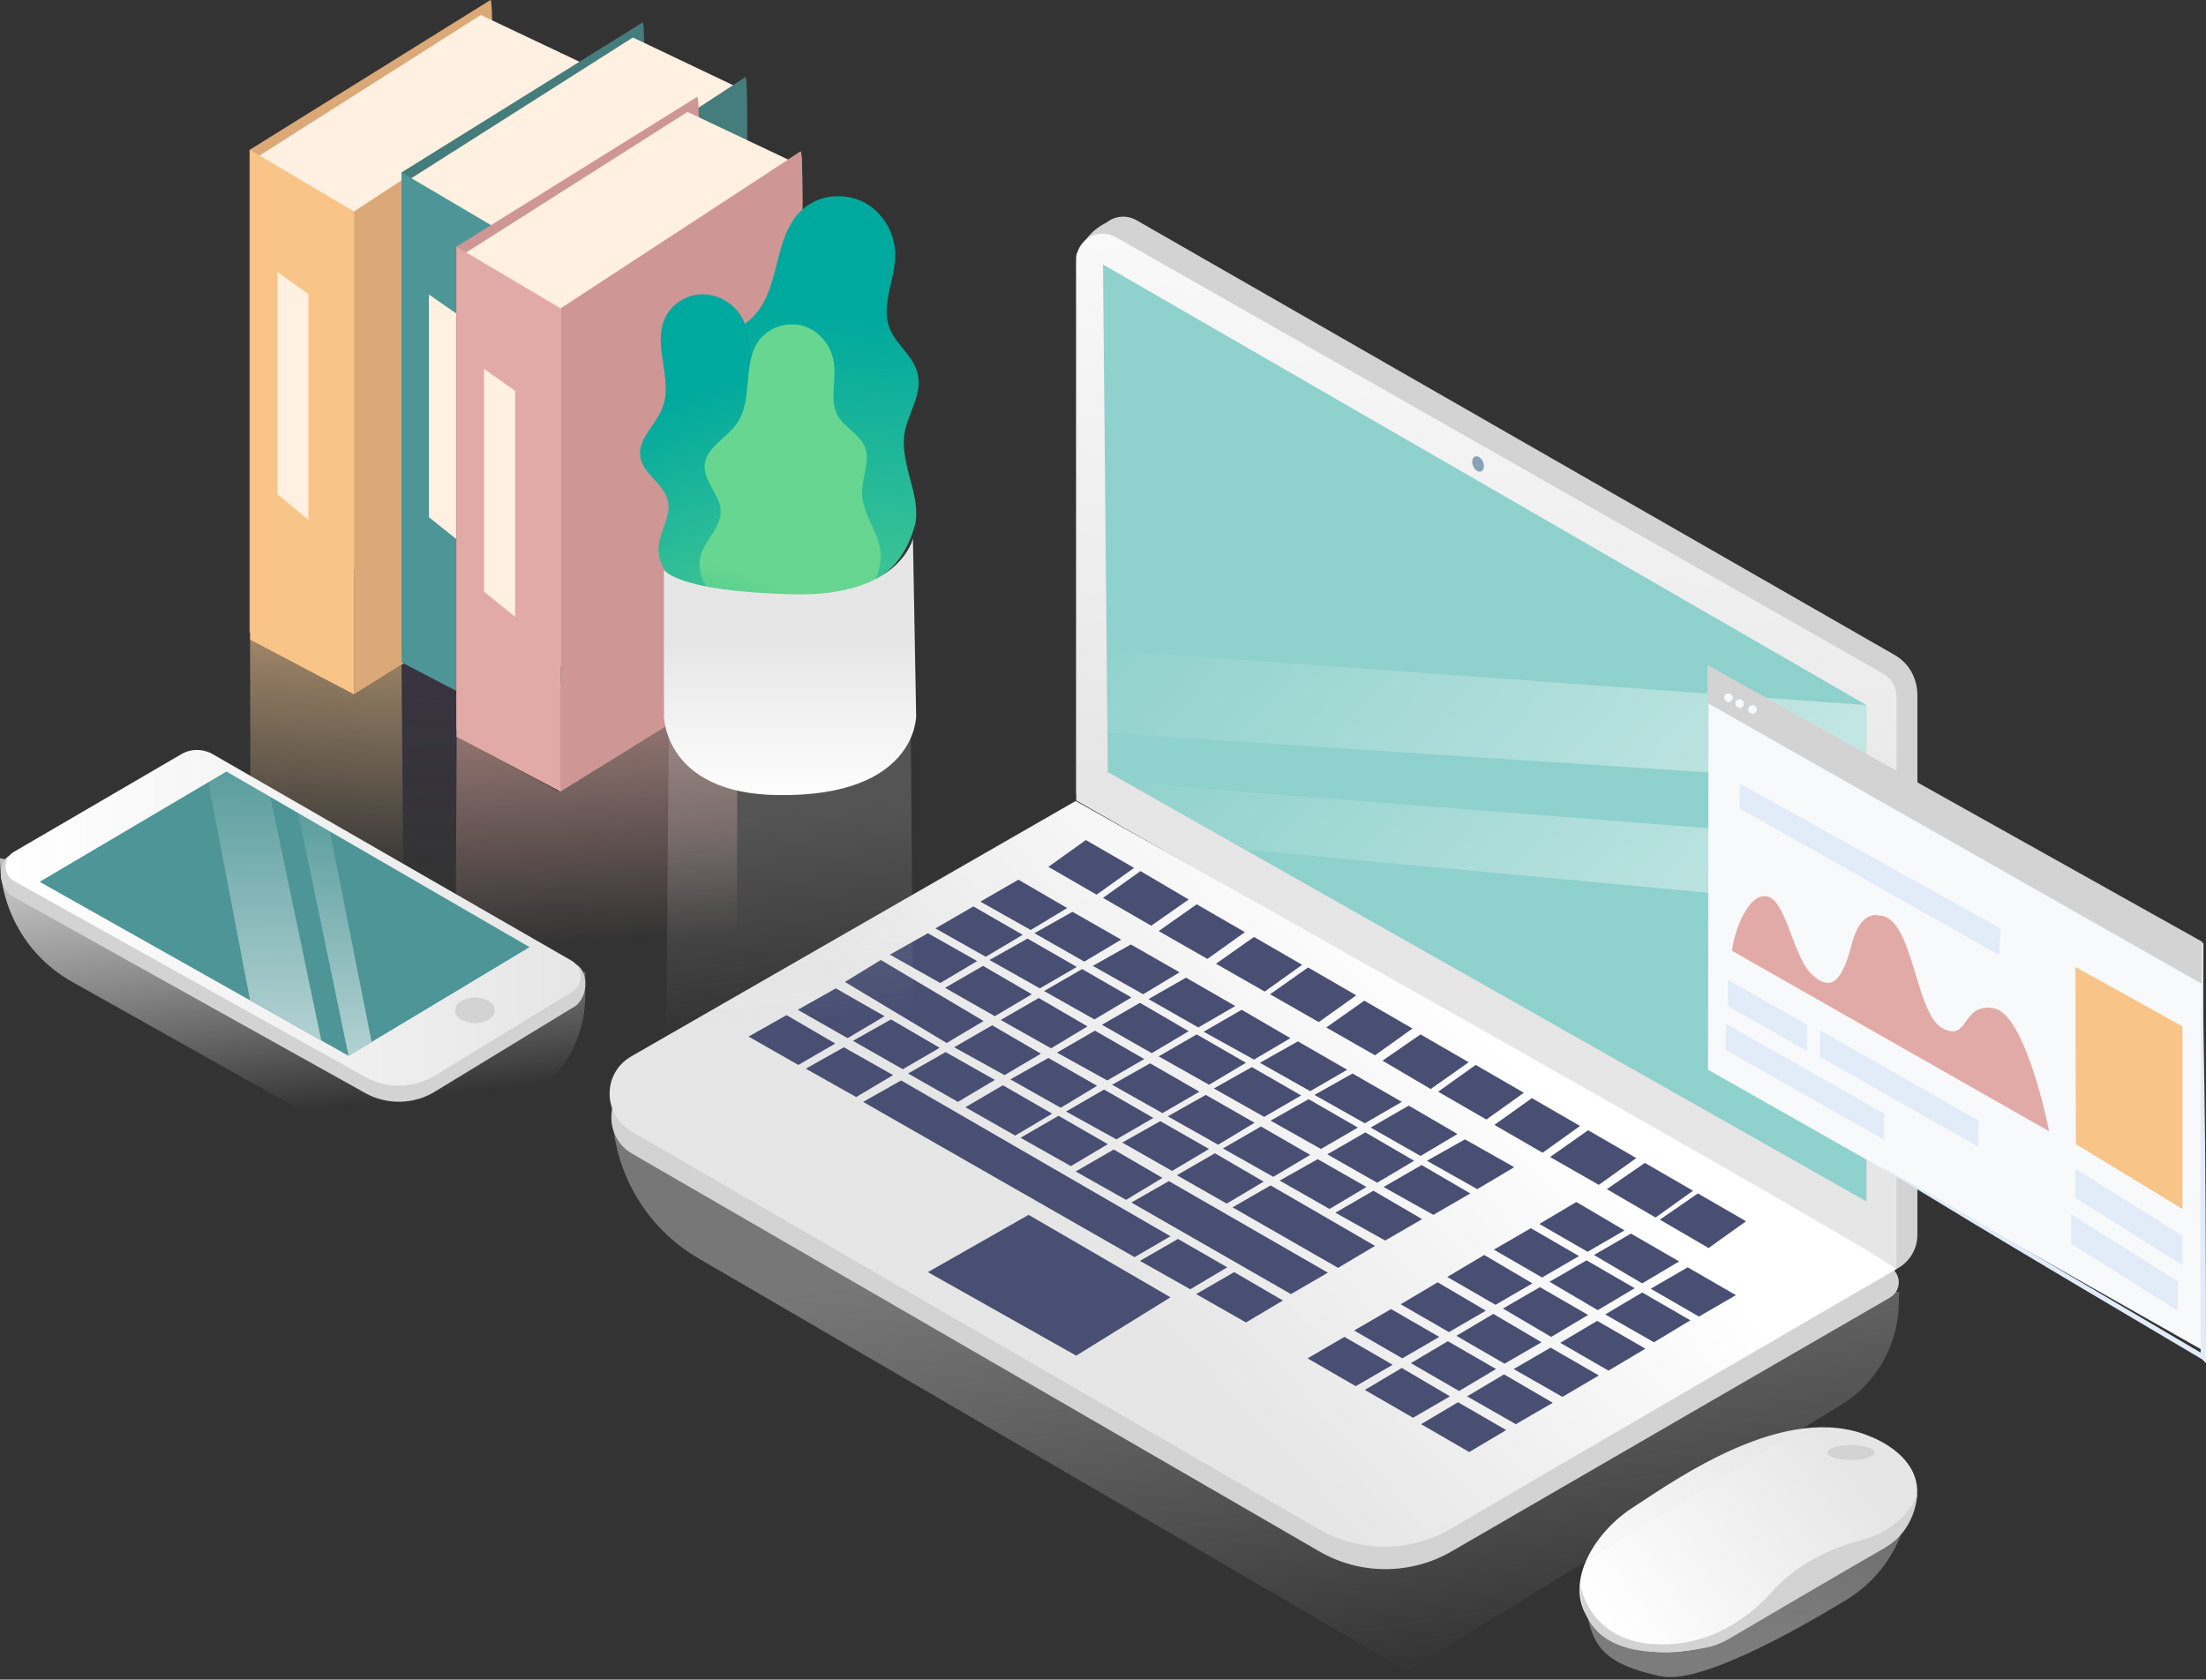 <svg width="570" height="434" viewBox="0 0 570 434" fill="none" xmlns="http://www.w3.org/2000/svg">
<rect x="0" y="0" width="570" height="434" fill="#333333" stroke="none"/>
<g clip-path="url(#clip0)">
<path d="M91.449 179.439L64.609 165.328L64.886 289.012L89.65 302.017L104.73 291.087L103.762 171.83L91.449 179.439Z" fill="url(#paint0_linear)"/>
<path d="M126.728 9.654e-05C128.526 -1.107 124.653 126.175 124.653 126.175L64.471 163.529V38.738" fill="#DBA877"/>
<path d="M65.438 41.228L124.237 3.874L150.523 16.325L138.072 139.595L95.045 148.034L71.802 141.947L65.438 41.228Z" fill="#FFF0E1"/>
<path d="M64.609 38.738L91.448 54.648V179.439L64.609 165.328V38.738Z" fill="#F8C487"/>
<path d="M153.429 14.112C155.228 13.005 151.63 142.085 151.63 142.085L91.448 179.439V54.648" fill="#DBA877"/>
<path d="M71.664 70.282V127.697L79.689 134.337V75.954L71.664 70.282Z" fill="#FFF0E1"/>
<path d="M118.012 63.779L144.852 79.689V204.481L118.012 190.369V63.779Z" fill="#F8C487"/>
<path d="M206.832 39.153C208.631 38.046 205.034 167.126 205.034 167.126L144.852 204.481V79.689" fill="#EDB57E"/>
<path opacity="0.29" d="M118.012 175.012L104.038 168.233V294.823L118.842 302.57" fill="url(#paint1_linear)"/>
<path d="M166.02 5.811C167.818 4.704 163.944 131.986 163.944 131.986L103.762 169.34V44.549" fill="#457C7C"/>
<path d="M104.73 47.039L163.529 9.685L189.677 22.136L177.364 145.405L134.337 153.983L110.956 147.896L104.73 47.039Z" fill="#FFF0E1"/>
<path d="M103.762 44.549L130.74 60.459V185.25L103.762 171.138V44.549Z" fill="#4D9596"/>
<path d="M192.582 19.922C194.381 18.816 190.784 147.896 190.784 147.896L130.602 185.25V60.459" fill="#457C7C"/>
<path d="M110.818 76.092V133.646L118.98 140.148V81.765L110.818 76.092Z" fill="#FFF0E1"/>
<path d="M189.677 174.597L144.16 204.342L118.012 190.369L117.32 315.16L144.16 329.272L189.677 300.91C189.677 301.049 191.476 173.49 189.677 174.597Z" fill="url(#paint2_linear)"/>
<path d="M180.131 25.041C181.93 23.935 178.056 151.216 178.056 151.216L117.874 188.57V63.779" fill="#CE9695"/>
<path d="M118.842 66.269L177.64 28.915L203.927 41.367L191.475 164.636L148.449 173.214L125.206 167.126L118.842 66.269Z" fill="#FFF0E1"/>
<path d="M118.012 63.779L144.852 79.689V204.481L118.012 190.369V63.779Z" fill="#E2AAA6"/>
<path d="M206.832 39.153C208.631 38.046 205.034 167.126 205.034 167.126L144.852 204.481V79.689" fill="#CE9695"/>
<path d="M125.068 95.323V152.876L133.092 159.379V100.995L125.068 95.323Z" fill="#FFF0E1"/>
<path opacity="0.41" d="M492.386 392.774C490.172 401.49 484.638 408.823 476.891 413.527C462.502 422.243 439.121 435.109 429.298 433.172C414.633 430.129 411.451 425.425 409.929 416.155C408.408 406.748 492.386 392.774 492.386 392.774Z" fill="url(#paint3_linear)"/>
<path d="M483.255 371.192C483.255 371.192 502.624 378.109 492.387 394.296C492.387 394.296 489.066 399 485.331 400.799C481.595 402.735 444.794 424.18 444.794 424.18C444.794 424.18 428.331 431.374 414.911 422.519C401.491 413.665 410.207 397.063 421.828 389.592C433.311 382.121 461.535 361.922 483.255 371.192Z" fill="url(#paint4_linear)"/>
<path d="M408.27 409.1C408.27 409.1 410.068 423.903 427.639 424.871C445.209 425.84 456 413.388 458.214 410.898C462.088 406.609 469.697 400.799 481.318 397.893C490.449 395.541 495.983 387.655 495.43 384.75C495.43 384.75 495.983 394.711 486.99 399.968C479.52 404.257 454.893 418.646 446.731 423.488C444.794 424.595 442.719 425.425 440.367 425.84C431.236 427.5 408.27 429.99 408.27 409.1Z" fill="#D3D3D3"/>
<path d="M478.275 377.279C474.913 377.279 472.188 376.412 472.188 375.342C472.188 374.273 474.913 373.405 478.275 373.405C481.637 373.405 484.362 374.273 484.362 375.342C484.362 376.412 481.637 377.279 478.275 377.279Z" fill="#D3D3D3"/>
<path d="M151.217 251.243V257.33C151.217 268.536 145.268 278.774 135.445 284.308L104.455 301.879L18.678 253.733C7.057 247.231 0.001 235.056 0.001 221.774L151.217 251.243Z" fill="url(#paint5_linear)"/>
<path d="M46.763 199.085L2.214 221.221C-0.691 222.881 -0.691 229.937 3.736 231.874L94.493 282.51C100.027 285.553 106.945 285.415 112.34 282.095L147.758 260.512C152.185 258.437 152.185 251.104 149.003 249.306L55.063 199.085C52.435 197.563 49.253 197.563 46.763 199.085Z" fill="#D3D3D3"/>
<path d="M46.763 194.934L3.598 220.114C0.692 221.774 0.692 226.063 3.736 227.723L94.493 278.359C100.027 281.403 106.945 281.265 112.34 277.944L147.758 256.362C150.801 254.425 150.801 249.998 147.619 248.199L55.063 194.934C52.435 193.413 49.253 193.413 46.763 194.934Z" fill="url(#paint6_linear)"/>
<path d="M90.066 272.825L136.828 244.74L58.522 199.362L10.238 227.862L90.066 272.825Z" fill="#4D9596"/>
<path d="M122.716 264.386C119.889 264.386 117.597 262.899 117.597 261.066C117.597 259.232 119.889 257.745 122.716 257.745C125.543 257.745 127.835 259.232 127.835 261.066C127.835 262.899 125.543 264.386 122.716 264.386Z" fill="#D3D3D3"/>
<path opacity="0.63" d="M85.223 214.718L96.015 269.228L90.066 272.825L76.922 209.599L85.223 214.718Z" fill="url(#paint7_linear)"/>
<path opacity="0.63" d="M83.01 268.813L69.867 205.864L58.522 199.362L53.818 202.129L64.609 258.437L83.01 268.813Z" fill="url(#paint8_linear)"/>
<path opacity="0.49" d="M490.726 333.837L490.587 337.711C490.172 348.087 484.638 357.495 475.922 362.891L363.582 431.789L180.408 325.121C168.371 318.066 160.347 305.891 158.548 292.056L490.726 333.837Z" fill="url(#paint9_linear)"/>
<path d="M163.529 278.913L278.359 212.92C278.359 212.92 450.881 306.583 488.236 327.335C491.418 329.134 491.418 333.561 488.236 335.359C467.206 347.534 404.534 383.782 375.204 400.799C364.551 407.024 351.408 407.024 340.755 400.799L163.391 298.143C156.058 293.993 156.197 283.201 163.529 278.913Z" fill="#D3D3D3"/>
<path d="M293.578 56.862L489.481 169.201C493.216 171.277 495.43 175.289 495.43 179.578V319.034C495.43 322.769 493.354 326.228 490.034 327.888L278.083 205.034V65.854C279.881 62.396 282.095 59.352 285.83 57.553C288.044 55.755 291.087 55.478 293.578 56.862Z" fill="#D3D3D3"/>
<path d="M490.034 328.027L278.083 206.833V67.238C278.083 61.981 283.755 58.66 288.321 61.289L486.575 174.044C488.651 175.289 490.034 177.502 490.034 179.993V328.027Z" fill="url(#paint10_linear)"/>
<path d="M163.115 272.964L277.945 206.971C277.945 206.971 491.833 326.92 489.896 328.027C488.374 328.857 410.345 374.236 374.928 394.988C364.275 401.214 351.132 401.214 340.479 394.988L163.115 292.333C155.644 287.905 155.644 277.253 163.115 272.964Z" fill="url(#paint11_linear)"/>
<path d="M270.889 223.988L280.573 217.07L293.024 224.265L283.34 231.182L270.889 223.988Z" fill="#484F72"/>
<path d="M285.001 232.012L294.685 225.095L307.137 232.427L297.452 239.206L285.001 232.012Z" fill="#484F72"/>
<path d="M299.389 240.59L309.212 233.672L321.663 240.867L311.979 247.784L299.389 240.59Z" fill="#484F72"/>
<path d="M314.193 249.029L324.015 242.112L336.467 249.306L326.782 256.223L314.193 249.029Z" fill="#484F72"/>
<path d="M328.165 256.915L337.988 249.998L350.439 257.192L340.755 264.109L328.165 256.915Z" fill="#484F72"/>
<path d="M342.692 265.493L352.515 258.575L364.967 265.769L355.282 272.687L342.692 265.493Z" fill="#484F72"/>
<path d="M357.219 274.07L367.042 267.291L379.493 274.485L369.67 281.403L357.219 274.07Z" fill="#484F72"/>
<path d="M371.607 282.095L381.292 275.177L393.743 282.371L384.059 289.289L371.607 282.095Z" fill="#484F72"/>
<path d="M386.134 290.672L395.818 283.755L408.27 290.949L398.585 297.866L386.134 290.672Z" fill="#484F72"/>
<path d="M400.523 298.973L410.345 292.056L422.797 299.25L413.112 306.167L400.523 298.973Z" fill="#484F72"/>
<path d="M415.188 307.274L425.01 300.495L437.462 307.689L427.777 314.607L415.188 307.274Z" fill="#484F72"/>
<path d="M428.884 315.16L438.707 308.381L451.158 315.575L441.474 322.493L428.884 315.16Z" fill="#484F72"/>
<path d="M426.532 333.007L436.078 327.473L448.529 334.667L438.983 340.201L426.532 333.007Z" fill="#484F72"/>
<path d="M411.867 324.291L421.413 318.757L433.864 325.951L424.318 331.624L411.867 324.291Z" fill="#484F72"/>
<path d="M385.996 322.908L395.542 317.374L407.993 324.568L398.447 330.102L385.996 322.908Z" fill="#484F72"/>
<path d="M400.384 331.209L409.93 325.675L422.382 332.869L412.836 338.541L400.384 331.209Z" fill="#484F72"/>
<path d="M388.347 338.126L397.893 332.592L410.345 339.786L400.799 345.459L388.347 338.126Z" fill="#484F72"/>
<path d="M373.959 329.964L383.506 324.291L395.957 331.624L386.411 337.158L373.959 329.964Z" fill="#484F72"/>
<path d="M361.922 337.019L371.468 331.347L383.92 338.68L374.374 344.214L361.922 337.019Z" fill="#484F72"/>
<path d="M376.311 345.182L385.857 339.51L398.309 346.842L388.762 352.376L376.311 345.182Z" fill="#484F72"/>
<path d="M391.115 353.76L400.661 348.226L413.112 355.42L403.705 360.954L391.115 353.76Z" fill="#484F72"/>
<path d="M379.078 360.816L388.624 355.143L401.214 362.476L391.668 368.01L379.078 360.816Z" fill="#484F72"/>
<path d="M367.18 368.01L376.726 362.337L389.178 369.532L379.632 375.204L367.18 368.01Z" fill="#484F72"/>
<path d="M337.85 350.993L347.396 345.459L359.848 352.653L350.302 358.187L337.85 350.993Z" fill="#484F72"/>
<path d="M364.551 352.238L374.097 346.565L386.549 353.76L377.003 359.432L364.551 352.238Z" fill="#484F72"/>
<path d="M352.654 359.155L362.2 353.483L374.651 360.815L365.105 366.349L352.654 359.155Z" fill="#484F72"/>
<path d="M349.886 343.799L359.432 338.265L371.884 345.459L362.338 350.993L349.886 343.799Z" fill="#484F72"/>
<path d="M292.333 310.733L302.018 305.199L343.107 328.857L333.561 334.391L292.333 310.733Z" fill="#484F72"/>
<path d="M318.481 311.978L328.304 306.306L355.282 321.939L345.736 327.612L318.481 311.978Z" fill="#484F72"/>
<path d="M345.044 313.362L354.867 307.689L367.457 315.022L357.911 320.556L345.044 313.362Z" fill="#484F72"/>
<path d="M330.656 305.061L340.479 299.527L353.068 306.721L343.522 312.393L330.656 305.061Z" fill="#484F72"/>
<path d="M315.991 296.76L325.814 291.087L338.542 298.42L328.996 304.092L315.991 296.76Z" fill="#484F72"/>
<path d="M304.092 303.677L313.915 298.005L326.505 305.337L316.959 311.01L304.092 303.677Z" fill="#484F72"/>
<path d="M289.981 295.238L299.804 289.704L312.394 296.898L302.847 302.57L289.981 295.238Z" fill="#484F72"/>
<path d="M261.066 278.913L270.889 273.379L283.479 280.573L274.071 286.245L261.066 278.913Z" fill="#484F72"/>
<path d="M246.54 270.612L256.362 264.939L268.952 272.272L259.544 277.806L246.54 270.612Z" fill="#484F72"/>
<path d="M229.937 246.677L239.76 241.143L252.488 248.337L242.942 254.01L229.937 246.677Z" fill="#484F72"/>
<path d="M244.187 255.255L254.01 249.583L266.6 256.915L257.053 262.587L244.187 255.255Z" fill="#484F72"/>
<path d="M258.576 263.556L268.399 257.884L280.988 265.216L271.581 270.888L258.576 263.556Z" fill="#484F72"/>
<path d="M273.102 271.995L282.925 266.323L295.653 273.655L286.107 279.189L273.102 271.995Z" fill="#484F72"/>
<path d="M287.352 280.296L297.175 274.762L309.903 282.095L300.357 287.629L287.352 280.296Z" fill="#484F72"/>
<path d="M301.741 288.459L311.563 282.925L324.153 290.119L314.746 295.791L301.741 288.459Z" fill="#484F72"/>
<path d="M328.304 289.566L338.126 284.032L350.854 291.364L341.308 296.898L328.304 289.566Z" fill="#484F72"/>
<path d="M313.638 281.265L323.461 275.731L336.189 283.063L326.643 288.597L313.638 281.265Z" fill="#484F72"/>
<path d="M299.388 272.964L309.211 267.291L321.939 274.624L312.393 280.296L299.388 272.964Z" fill="#484F72"/>
<path d="M284.724 264.801L294.547 259.129L307.137 266.461L297.591 272.134L284.724 264.801Z" fill="#484F72"/>
<path d="M269.782 256.085L279.605 250.413L292.333 257.745L282.787 263.418L269.782 256.085Z" fill="#484F72"/>
<path d="M255.671 248.061L265.494 242.527L278.222 249.859L268.676 255.393L255.671 248.061Z" fill="#484F72"/>
<path d="M241.697 239.898L251.52 234.226L264.248 241.558L254.702 247.231L241.697 239.898Z" fill="#484F72"/>
<path d="M253.319 232.981L263.142 227.308L275.731 234.641L266.324 240.313L253.319 232.981Z" fill="#484F72"/>
<path d="M267.292 241.143L277.114 235.609L289.704 242.803L280.158 248.476L267.292 241.143Z" fill="#484F72"/>
<path d="M282.372 249.583L292.194 244.049L304.784 251.243L295.376 256.915L282.372 249.583Z" fill="#484F72"/>
<path d="M296.76 258.16L306.445 252.626L319.173 259.959L309.627 265.493L296.76 258.16Z" fill="#484F72"/>
<path d="M311.01 266.599L320.833 260.927L333.423 268.26L324.015 273.794L311.01 266.599Z" fill="#484F72"/>
<path d="M325.537 274.624L335.36 269.09L348.088 276.422L338.542 281.956L325.537 274.624Z" fill="#484F72"/>
<path d="M339.648 282.925L349.471 277.391L362.199 284.723L352.653 290.257L339.648 282.925Z" fill="#484F72"/>
<path d="M342.969 298.282L352.792 292.609L365.382 299.942L355.836 305.614L342.969 298.282Z" fill="#484F72"/>
<path d="M354.175 291.364L363.998 285.692L376.588 293.024L367.042 298.697L354.175 291.364Z" fill="#484F72"/>
<path d="M357.496 306.721L367.318 301.048L379.908 308.381L370.362 313.915L357.496 306.721Z" fill="#484F72"/>
<path d="M368.702 299.942L378.525 294.408L391.253 301.602L381.707 307.274L368.702 299.942Z" fill="#484F72"/>
<path d="M218.316 253.733L227.585 248.061L254.148 263.832L244.602 269.505L218.316 253.733Z" fill="#484F72"/>
<path d="M275.454 287.214L285.277 281.541L298.005 288.874L288.459 294.408L275.454 287.214Z" fill="#484F72"/>
<path d="M309.074 334.391L318.897 328.718L331.486 336.051L321.94 341.723L309.074 334.391Z" fill="#484F72"/>
<path d="M294.547 325.813L304.369 320.141L317.098 327.473L307.552 333.146L294.547 325.813Z" fill="#484F72"/>
<path d="M208.217 276.146L218.039 270.612L230.768 277.806L221.221 283.478L208.217 276.146Z" fill="#484F72"/>
<path d="M193.414 267.845L203.236 262.311L215.826 269.643L206.28 275.177L193.414 267.845Z" fill="#484F72"/>
<path d="M206.141 260.927L215.964 255.393L228.554 262.587L219.008 268.26L206.141 260.927Z" fill="#484F72"/>
<path d="M220.391 268.951L230.214 263.417L242.804 270.75L233.258 276.284L220.391 268.951Z" fill="#484F72"/>
<path d="M234.641 277.391L244.326 271.857L257.054 279.051L247.508 284.723L234.641 277.391Z" fill="#484F72"/>
<path d="M249.445 286.107L259.129 280.434L271.857 287.767L262.311 293.439L249.445 286.107Z" fill="#484F72"/>
<path d="M263.694 293.993L273.517 288.32L286.245 295.653L276.699 301.325L263.694 293.993Z" fill="#484F72"/>
<path d="M277.945 302.709L287.768 297.036L300.357 304.369L290.95 310.041L277.945 302.709Z" fill="#484F72"/>
<path d="M223.02 284.723L232.843 279.189L302.433 319.449L293.163 324.845L223.02 284.723Z" fill="#484F72"/>
<path d="M403.151 346.981L412.697 341.308L425.148 348.502L415.602 354.175L403.151 346.981Z" fill="#484F72"/>
<path d="M414.772 339.648L424.318 333.976L436.77 341.17L427.362 346.842L414.772 339.648Z" fill="#484F72"/>
<path d="M397.755 316.267L407.301 310.595L419.753 317.927L410.207 323.461L397.755 316.267Z" fill="#484F72"/>
<path d="M239.76 328.718L265.77 313.915L302.433 335.221L278.083 350.301L239.76 328.718Z" fill="#484F72"/>
<path d="M482.286 182.206V310.456L286.245 199.5L285 68.345L482.286 182.206Z" fill="#8FD1CC"/>
<path d="M380.64 120.43C380.199 119.372 380.413 118.276 381.119 117.982C381.824 117.688 382.753 118.307 383.194 119.365C383.636 120.423 383.421 121.519 382.716 121.813C382.011 122.107 381.082 121.488 380.64 120.43Z" fill="#86A2B7"/>
<path opacity="0.63" d="M321.939 219.561L482.286 234.502V217.209L291.087 202.267L321.939 219.561Z" fill="url(#paint12_linear)"/>
<path opacity="0.63" d="M482.286 202.267L286.245 189.4V167.956L482.286 182.206V202.267Z" fill="url(#paint13_linear)"/>
<path d="M218.039 152.046C210.983 152.599 204.066 151.908 197.287 150.248C190.923 148.726 184.559 146.65 179.716 142.362C174.874 138.073 172.246 130.74 175.013 124.791C177.364 119.811 183.313 116.49 184.144 111.095C185.112 105.422 179.993 99.888 181.377 94.216C182.76 88.129 190.369 86.192 194.658 81.764C201.852 74.432 199.639 61.151 207.248 54.233C211.398 50.359 217.901 49.667 223.02 52.158C228 54.648 231.321 60.182 231.321 65.854C231.321 72.218 227.585 78.721 229.799 84.67C231.459 89.097 236.163 92.002 237.131 96.706C238.377 101.964 234.503 106.944 233.673 112.201C233.119 116.075 234.226 120.087 235.195 123.961C236.301 127.835 237.27 131.847 236.44 135.721C236.163 135.582 233.811 150.801 218.039 152.046Z" fill="url(#paint14_linear)"/>
<path d="M208.908 148.311C204.066 150.801 198.947 152.323 193.551 153.153C188.57 153.983 183.451 154.398 178.748 152.738C174.044 151.078 169.893 146.65 170.17 141.67C170.308 137.381 173.629 133.369 172.522 129.218C171.415 124.93 166.158 122.439 165.466 118.15C164.636 113.447 169.478 109.85 171.138 105.422C174.044 98.09 168.51 89.374 171.83 82.18C173.629 78.306 178.056 75.677 182.345 76.092C186.633 76.369 190.646 79.274 192.306 83.286C194.243 87.852 193.413 93.524 196.871 97.121C199.362 99.75 203.512 100.442 205.726 103.485C208.078 106.806 206.833 111.51 207.939 115.522C208.631 118.427 210.568 120.917 212.505 123.408C214.442 125.76 216.24 128.388 216.932 131.294C216.932 131.155 219.699 142.638 208.908 148.311Z" fill="url(#paint15_linear)"/>
<path d="M215.964 158.41C210.845 159.655 205.588 159.932 200.469 159.517C195.626 159.102 190.646 158.41 186.634 155.782C182.622 153.153 179.716 148.172 181.1 143.468C182.207 139.456 186.219 136.413 186.219 132.262C186.219 127.973 181.791 124.515 182.068 120.226C182.345 115.66 187.741 113.308 190.369 109.434C194.796 103.209 191.614 93.663 196.318 87.714C198.947 84.393 203.651 83.01 207.663 84.255C211.675 85.5 214.719 89.235 215.41 93.386C216.241 98.09 214.165 103.347 216.517 107.498C218.316 110.541 222.051 112.201 223.435 115.383C224.957 119.119 222.743 123.269 222.743 127.282C222.743 130.187 223.988 132.954 225.233 135.721C226.478 138.35 227.723 141.255 227.585 144.16C227.447 144.16 227.447 155.643 215.964 158.41Z" fill="url(#paint16_linear)"/>
<g opacity="0.49">
<path opacity="0.49" d="M172.108 270.197L172.8 190.507C188.295 168.095 219.423 171 235.334 190.507L236.025 270.888L172.108 270.197Z" fill="url(#paint17_linear)"/>
</g>
<path d="M171.554 147.204V184.973C171.554 184.973 171.554 205.034 200.884 205.449C236.993 206.002 236.717 184.973 236.717 184.973L235.887 139.18C235.887 139.18 232.428 154.26 205.035 153.568C174.598 152.876 171.554 147.204 171.554 147.204Z" fill="url(#paint18_linear)"/>
<path d="M569.309 243.772L569.17 348.917L441.335 276.422L441.474 172.245L569.309 243.772Z" fill="#F8F9FB"/>
<path d="M441.197 171.83V181.653L569.032 254.286V243.357L441.197 171.83Z" fill="#D3D3D3"/>
<path d="M449.498 208.908L449.636 202.544L516.874 239.898L516.597 246.816L449.498 208.908Z" fill="#E2ECF8"/>
<path d="M470.251 266.184V273.102L511.202 296.345V289.565L470.251 266.184Z" fill="#E2ECF8"/>
<path d="M445.901 264.524V271.303L486.853 294.546V287.767L445.901 264.524Z" fill="#E2ECF8"/>
<path d="M536.243 302.017V309.488L563.913 326.92V319.311L536.243 302.017Z" fill="#E2ECF8"/>
<path d="M535.136 313.777V321.386L562.668 338.68V331.07L535.136 313.777Z" fill="#E2ECF8"/>
<path d="M446.454 253.18V259.959L466.93 271.58V264.801L446.454 253.18Z" fill="#E2ECF8"/>
<path d="M536.382 295.653L536.243 249.859L563.913 265.216V312.393L536.382 295.653Z" fill="#F8C487"/>
<path d="M449.498 182.898C448.886 182.898 448.391 182.402 448.391 181.791C448.391 181.18 448.886 180.684 449.498 180.684C450.109 180.684 450.604 181.18 450.604 181.791C450.604 182.402 450.109 182.898 449.498 182.898Z" fill="#F8F9FB"/>
<path d="M452.818 184.42C452.207 184.42 451.711 183.924 451.711 183.313C451.711 182.702 452.207 182.206 452.818 182.206C453.429 182.206 453.925 182.702 453.925 183.313C453.925 183.924 453.429 184.42 452.818 184.42Z" fill="#F8F9FB"/>
<path d="M446.592 181.376C445.981 181.376 445.486 180.881 445.486 180.269C445.486 179.658 445.981 179.163 446.592 179.163C447.204 179.163 447.699 179.658 447.699 180.269C447.699 180.881 447.204 181.376 446.592 181.376Z" fill="#F8F9FB"/>
<path d="M529.464 292.332C529.464 292.332 523.515 261.896 515.076 260.512C506.636 259.129 508.85 269.505 501.794 265.631C494.738 261.619 494.323 236.578 485.469 236.578C485.469 236.578 480.903 234.917 478.551 243.633C476.338 252.349 473.709 256.777 468.452 252.073C463.056 247.369 461.673 232.15 456.277 231.597C450.881 231.044 447.561 243.218 447.561 245.709L529.464 292.332Z" fill="#E2AAA6"/>
<path d="M569.032 252.211C569.032 252.211 568.893 252.903 568.893 254.148C568.893 255.532 568.755 257.33 568.755 259.82C568.755 264.801 568.617 271.995 568.617 280.711C568.478 298.42 568.478 322.769 568.617 349.609C568.617 350.024 568.617 350.439 568.617 350.716L569.723 350.163C546.757 336.604 526.005 324.43 510.925 315.575C503.454 311.286 497.367 307.689 493.078 305.337C491.002 304.231 489.342 303.262 488.235 302.57C487.129 302.017 486.575 301.602 486.437 301.74C486.437 301.74 486.99 302.155 488.097 302.847C489.204 303.539 490.864 304.507 492.801 305.752C496.951 308.243 503.039 311.978 510.371 316.405C525.313 325.398 546.066 337.711 569.032 351.269L570 352.238V350.993C570 350.578 570 350.301 570 349.886C570 322.908 569.862 298.558 569.585 280.988C569.447 272.134 569.308 265.078 569.308 260.097C569.308 257.607 569.17 255.808 569.17 254.425C569.17 252.903 569.032 252.211 569.032 252.211Z" fill="#E2ECF8"/>
</g>
<defs>
<linearGradient id="paint0_linear" x1="90.438" y1="118.061" x2="84.713" y2="226.491" gradientUnits="userSpaceOnUse">
<stop stop-color="#F8C487"/>
<stop offset="0.149" stop-color="#F7C58A" stop-opacity="0.851"/>
<stop offset="1" stop-color="#F4CC9C" stop-opacity="0"/>
</linearGradient>
<linearGradient id="paint1_linear" x1="117.505" y1="120.829" x2="111.852" y2="227.908" gradientUnits="userSpaceOnUse">
<stop stop-color="#4B3193"/>
<stop offset="1" stop-color="#5B3F94" stop-opacity="0"/>
</linearGradient>
<linearGradient id="paint2_linear" x1="147.768" y1="140.614" x2="153.509" y2="243.22" gradientUnits="userSpaceOnUse">
<stop stop-color="#E2AAA6"/>
<stop offset="1" stop-color="#E4AEA5" stop-opacity="0"/>
</linearGradient>
<linearGradient id="paint3_linear" x1="453.32" y1="389.133" x2="448.938" y2="420.479" gradientUnits="userSpaceOnUse">
<stop stop-color="#D3D3D3" stop-opacity="0.907"/>
<stop offset="0.993" stop-color="#E6E6E6"/>
</linearGradient>
<linearGradient id="paint4_linear" x1="416.926" y1="422.488" x2="477.691" y2="377.267" gradientUnits="userSpaceOnUse">
<stop offset="0" stop-color="white"/>
<stop offset="0.993" stop-color="#E6E6E6"/>
</linearGradient>
<linearGradient id="paint5_linear" x1="74.058" y1="223.448" x2="81.174" y2="286.699" gradientUnits="userSpaceOnUse">
<stop stop-color="#D3D3D3" stop-opacity="0.869"/>
<stop offset="1" stop-color="#E6E6E6" stop-opacity="0"/>
</linearGradient>
<linearGradient id="paint6_linear" x1="1.362" y1="237.117" x2="149.937" y2="237.117" gradientUnits="userSpaceOnUse">
<stop offset="0" stop-color="white"/>
<stop offset="0.993" stop-color="#E6E6E6"/>
</linearGradient>
<linearGradient id="paint7_linear" x1="86.807" y1="199.904" x2="86.161" y2="280.393" gradientUnits="userSpaceOnUse">
<stop stop-color="white" stop-opacity="0"/>
<stop offset="0.993" stop-color="white"/>
</linearGradient>
<linearGradient id="paint8_linear" x1="68.736" y1="188.662" x2="68.026" y2="277.045" gradientUnits="userSpaceOnUse">
<stop stop-color="white" stop-opacity="0"/>
<stop offset="0.993" stop-color="white"/>
</linearGradient>
<linearGradient id="paint9_linear" x1="325.187" y1="316.697" x2="343.246" y2="436.456" gradientUnits="userSpaceOnUse">
<stop stop-color="#D3D3D3" stop-opacity="0.869"/>
<stop offset="0.998" stop-color="#E6E6E6" stop-opacity="0"/>
</linearGradient>
<linearGradient id="paint10_linear" x1="405.203" y1="31.702" x2="381.692" y2="215.513" gradientUnits="userSpaceOnUse">
<stop offset="0" stop-color="white"/>
<stop offset="0.993" stop-color="#E6E6E6"/>
</linearGradient>
<linearGradient id="paint11_linear" x1="374.478" y1="255.812" x2="289.608" y2="334.51" gradientUnits="userSpaceOnUse">
<stop offset="0" stop-color="white"/>
<stop offset="0.993" stop-color="#E6E6E6"/>
</linearGradient>
<linearGradient id="paint12_linear" x1="321.743" y1="153.857" x2="494.169" y2="302.223" gradientUnits="userSpaceOnUse">
<stop stop-color="white" stop-opacity="0"/>
<stop offset="0.993" stop-color="white"/>
</linearGradient>
<linearGradient id="paint13_linear" x1="312.524" y1="124.081" x2="490.326" y2="277.073" gradientUnits="userSpaceOnUse">
<stop stop-color="white" stop-opacity="0"/>
<stop offset="0.993" stop-color="white"/>
</linearGradient>
<linearGradient id="paint14_linear" x1="200.741" y1="196.631" x2="208.545" y2="80.957" gradientUnits="userSpaceOnUse">
<stop stop-color="#67D690"/>
<stop offset="1" stop-color="#00A99D"/>
</linearGradient>
<linearGradient id="paint15_linear" x1="209.906" y1="185.017" x2="180.97" y2="100.664" gradientUnits="userSpaceOnUse">
<stop stop-color="#67D690"/>
<stop offset="1" stop-color="#00A99D"/>
</linearGradient>
<linearGradient id="paint16_linear" x1="198.413" y1="150.534" x2="180.282" y2="201.162" gradientUnits="userSpaceOnUse">
<stop stop-color="#67D690"/>
<stop offset="1" stop-color="#00A99D"/>
</linearGradient>
<linearGradient id="paint17_linear" x1="201.85" y1="210.261" x2="206.901" y2="264.699" gradientUnits="userSpaceOnUse">
<stop stop-color="#D3D3D3" stop-opacity="0.869"/>
<stop offset="1" stop-color="#E6E6E6" stop-opacity="0"/>
</linearGradient>
<linearGradient id="paint18_linear" x1="204.106" y1="207.963" x2="204.106" y2="165.442" gradientUnits="userSpaceOnUse">
<stop offset="0" stop-color="white"/>
<stop offset="0.993" stop-color="#E6E6E6"/>
</linearGradient>
<clipPath id="clip0">
<rect width="570" height="433.449" fill="white" transform="matrix(-1 0 0 1 570 0)"/>
</clipPath>
</defs>
</svg>
